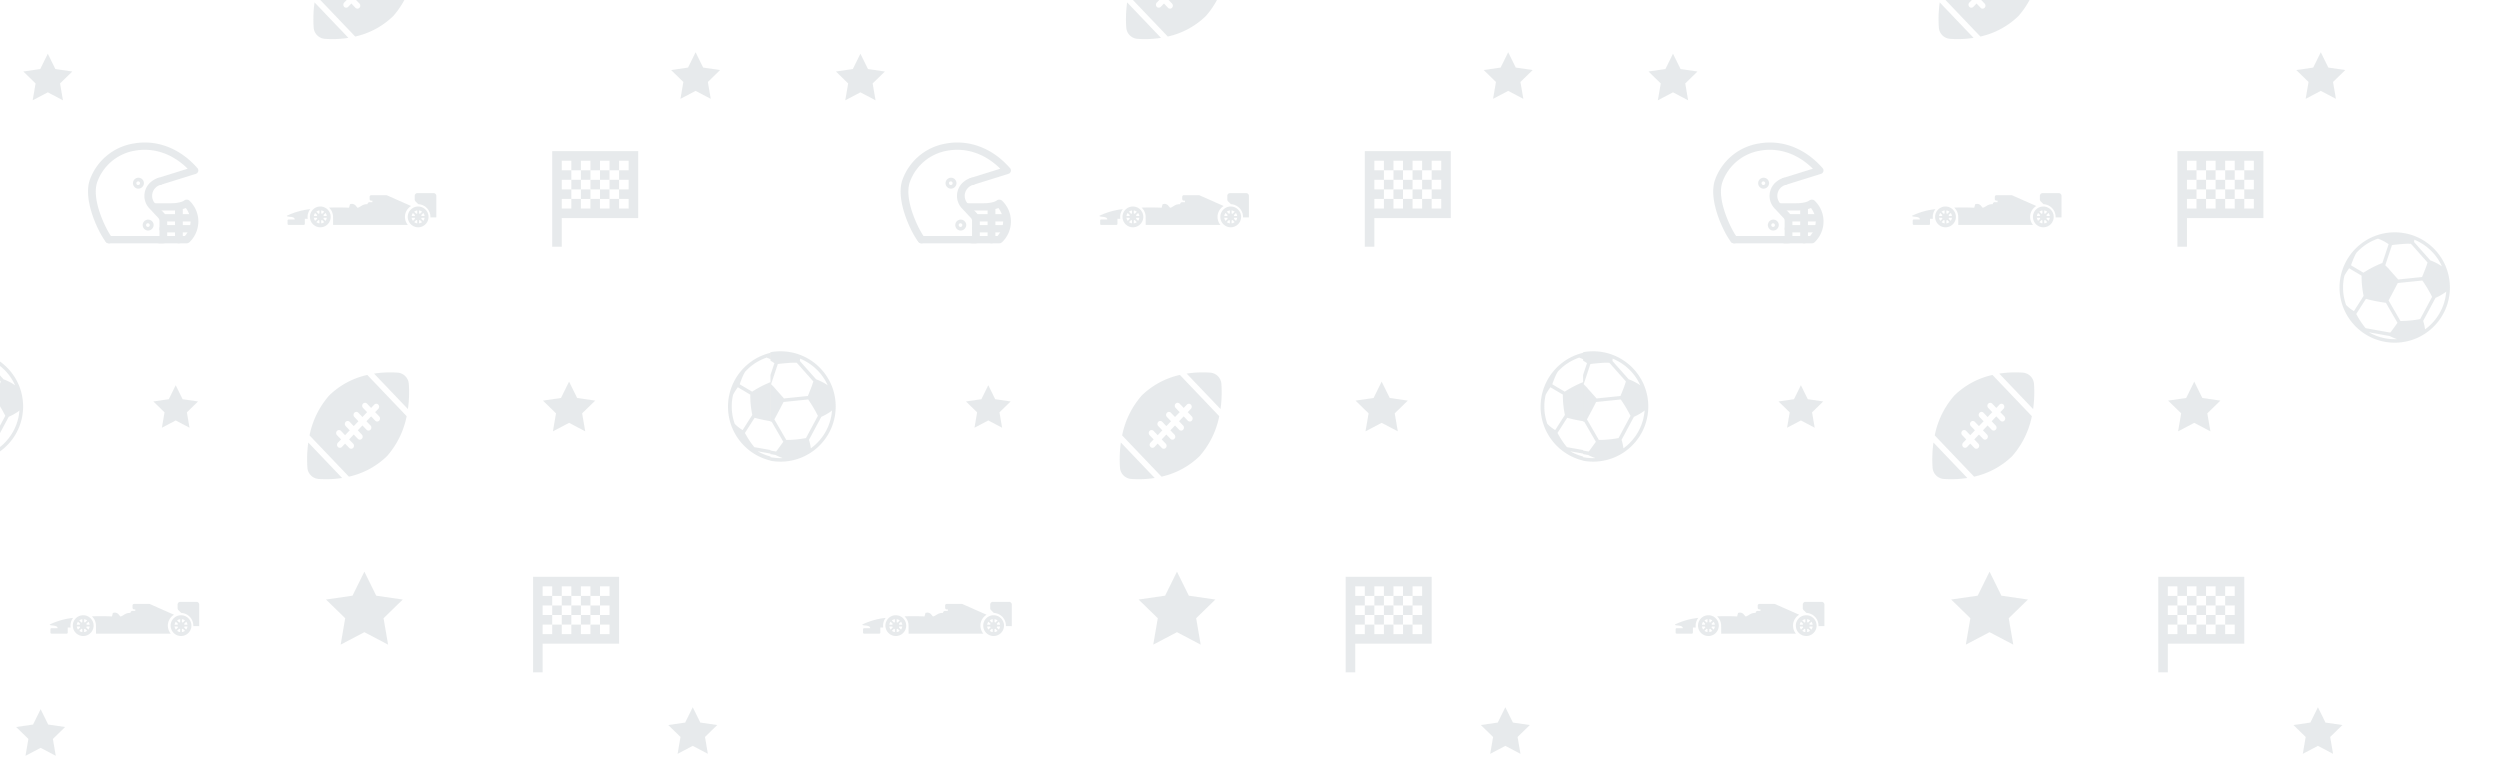 <svg xmlns="http://www.w3.org/2000/svg" xmlns:xlink="http://www.w3.org/1999/xlink" width="1366" height="418" viewBox="0 0 1366 418">
  <defs>
    <clipPath id="clip-path">
      <rect id="Rectangle_53" data-name="Rectangle 53" width="1366" height="418" transform="translate(0 3241)" fill="#fff"/>
    </clipPath>
    <clipPath id="clip-path-2">
      <rect id="Rectangle_28" data-name="Rectangle 28" width="444" height="486" fill="#0c2c3b"/>
    </clipPath>
  </defs>
  <g id="gree-bg-pattern" transform="translate(0 -3241)" clip-path="url(#clip-path)">
    <g id="Group_59" data-name="Group 59">
      <g id="Artboard_1" data-name="Artboard 1" transform="translate(-23 3241)" opacity="0.1" clip-path="url(#clip-path-2)">
        <path id="Path_94" data-name="Path 94" d="M-1.192,157.768a30.252,30.252,0,0,0-16.6,16.6,30.256,30.256,0,0,0,0,22.694,30.252,30.252,0,0,0,16.6,16.6,30.267,30.267,0,0,0,22.694,0,29.95,29.95,0,0,0,9.976-6.624,29.922,29.922,0,0,0,6.624-9.976,30.276,30.276,0,0,0,0-22.694,30.252,30.252,0,0,0-16.6-16.6,30.284,30.284,0,0,0-22.694,0Zm-11.271,40.641a20.7,20.7,0,0,1-3.976-3.2,28.427,28.427,0,0,1-.917-15.841,25.3,25.3,0,0,1,1.932-3.2c.224-.316.432-.645.672-.952l6.8,4.027v.171a52.419,52.419,0,0,0,1.094,10.874c0,.017.005.026.008.041l-5.277,8.275a3.8,3.8,0,0,1-.34-.192ZM7.769,212.4a25.9,25.9,0,0,0,3.623,1.517,28.28,28.28,0,0,1-15.3-3.706L7.5,212.242C7.587,212.3,7.676,212.351,7.769,212.4Zm-.042-2.059-13.461-2.4a42.03,42.03,0,0,1-4.209-6.1c-.31-.55-.656-1.084-.918-1.658l5.272-8.267c.117.029.247.06.394.1a87.509,87.509,0,0,0,10.035,2c.2.027.362.052.5.067l6.32,10.927q-1.645,2.312-3.339,4.591c-.188.253-.388.5-.6.736Zm22.4-4.655a28.045,28.045,0,0,1-3.4,2.9A25.843,25.843,0,0,0,25.7,203.95l6.743-12.58a31.494,31.494,0,0,0,5.312-2.994,2.375,2.375,0,0,0,.538-.515,28.1,28.1,0,0,1-8.175,17.823Zm-.3-16.314c.251.478.5.962.747,1.452l-6.513,12.15c-.037.008-.073.017-.111.022A59.414,59.414,0,0,1,13.3,204.017L6.8,192.778q1.518-2.818,3.008-5.651c.675-1.28,1.338-2.568,2-3.856L25.26,181.89a75.084,75.084,0,0,1,4.565,7.48ZM27.1,174.959c-.638,1.686-1.322,3.354-2,5.026l-13.1,1.346c-.157-.207-.319-.41-.49-.6q-2.321-2.628-4.66-5.241c.014-.018.028-.031.042-.047L5,173.556l3.648-10.984a5.108,5.108,0,0,1,.761-.15c1.983-.2,3.969-.43,5.957-.545a28.978,28.978,0,0,1,3.68-.02l9.026,10.174c-.311.982-.614,1.967-.976,2.927Zm3.028-9.213a28.117,28.117,0,0,1,5.782,8.372,28.661,28.661,0,0,0-5.386-2.894c-.295-.122-.6-.229-.9-.335L20.73,160.875a11.736,11.736,0,0,0,.107-1.3,28.1,28.1,0,0,1,9.286,6.174Zm-29.012-6.7c.035.026.052.048.072.053a22.587,22.587,0,0,1,5.62,2.961L3.394,172.325a.367.367,0,0,0-.051.018c-.7.288-1.408.547-2.095.859a60.086,60.086,0,0,0-8.186,4.417l-6.726-3.979a2.032,2.032,0,0,1,.117-.613c.452-1.2.9-2.413,1.407-3.592a26.93,26.93,0,0,1,1.331-2.643c.32-.353.652-.7.993-1.045a28.073,28.073,0,0,1,10.988-6.8C1.153,158.977,1.131,159.011,1.111,159.046Z" transform="translate(-4.677 36.38)" fill="#0c2c3b"/>
        <path id="Path_95" data-name="Path 95" d="M359.955,157.768a30.277,30.277,0,1,0,11.347-2.207,30.277,30.277,0,0,0-11.347,2.207ZM348.684,198.41a20.7,20.7,0,0,1-3.976-3.2,28.427,28.427,0,0,1-.917-15.841,25.3,25.3,0,0,1,1.932-3.2c.224-.316.432-.645.672-.952l6.8,4.027v.171a52.424,52.424,0,0,0,1.094,10.874c0,.017.005.026.008.041l-5.277,8.275a3.841,3.841,0,0,1-.34-.192ZM368.916,212.4a25.893,25.893,0,0,0,3.623,1.517,28.279,28.279,0,0,1-15.3-3.706l11.407,2.033c.088.056.177.109.27.157Zm-.042-2.059-13.461-2.4a42.029,42.029,0,0,1-4.209-6.1c-.31-.55-.656-1.084-.918-1.658l5.272-8.267c.117.029.247.06.394.1a87.5,87.5,0,0,0,10.035,2c.2.027.363.052.5.067l6.32,10.927q-1.645,2.312-3.339,4.591c-.188.253-.388.5-.6.737Zm22.4-4.655a28.043,28.043,0,0,1-3.4,2.9,25.834,25.834,0,0,0-1.019-4.636l6.743-12.58a31.5,31.5,0,0,0,5.312-2.994,2.376,2.376,0,0,0,.538-.515,28.1,28.1,0,0,1-8.175,17.823Zm-.3-16.315c.251.478.5.962.747,1.452l-6.513,12.15c-.037.008-.073.017-.111.022a59.414,59.414,0,0,1-10.648,1.024l-6.5-11.239q1.518-2.818,3.008-5.651c.675-1.28,1.338-2.568,2-3.856l13.452-1.382a75.087,75.087,0,0,1,4.565,7.481Zm-2.729-14.411c-.638,1.686-1.322,3.354-2,5.026l-13.1,1.346c-.157-.207-.319-.41-.49-.6q-2.321-2.628-4.66-5.241c.014-.018.028-.031.042-.047l-1.884-1.882,3.648-10.984a5.108,5.108,0,0,1,.761-.15c1.983-.2,3.969-.43,5.957-.545a28.972,28.972,0,0,1,3.68-.02l9.026,10.174c-.311.982-.615,1.967-.976,2.927Zm3.028-9.213a28.116,28.116,0,0,1,5.781,8.372,28.661,28.661,0,0,0-5.386-2.894c-.295-.122-.6-.229-.9-.335l-8.885-10.014a11.74,11.74,0,0,0,.107-1.3,28.1,28.1,0,0,1,9.286,6.174Zm-29.012-6.7c.035.026.052.048.072.053a22.587,22.587,0,0,1,5.62,2.961l-3.408,10.264a.369.369,0,0,0-.051.018c-.7.288-1.408.547-2.095.859a60.084,60.084,0,0,0-8.186,4.417l-6.726-3.979a2.029,2.029,0,0,1,.117-.613c.452-1.2.9-2.413,1.407-3.592a26.924,26.924,0,0,1,1.331-2.643c.32-.353.652-.7.993-1.045a28.073,28.073,0,0,1,10.988-6.8c-.02.033-.043.067-.062.1Z" transform="translate(79.752 36.38)" fill="#0c2c3b"/>
        <path id="Path_97" data-name="Path 97" d="M191.231,165.576a57.072,57.072,0,0,1,8.82-.675c1.412,0,2.825.052,4.2.155a6.633,6.633,0,0,1,5.965,6.25,65.869,65.869,0,0,1-.486,13.651ZM155.28,203.225a65.867,65.867,0,0,0-.486,13.651,6.633,6.633,0,0,0,5.965,6.25c1.372.1,2.783.155,4.2.155h0a57.083,57.083,0,0,0,8.819-.675Zm53.757-14.383a46.953,46.953,0,0,1-10.691,21.771q-.036.04-.074.077a43.272,43.272,0,0,1-20.787,11.192L155.97,199.338a46.952,46.952,0,0,1,10.691-21.771q.036-.04.074-.077A43.273,43.273,0,0,1,187.523,166.3Zm-15,.127-2.223-2.33,1.73-1.813a1.685,1.685,0,0,0,0-2.3,1.505,1.505,0,0,0-2.2,0l-1.73,1.812-2.224-2.33a1.505,1.505,0,0,0-2.2,0,1.685,1.685,0,0,0,0,2.3l2.223,2.33-2.542,2.663-2.224-2.33a1.505,1.505,0,0,0-2.2,0,1.685,1.685,0,0,0,0,2.3l2.223,2.33-2.542,2.663-2.223-2.33a1.505,1.505,0,0,0-2.2,0,1.685,1.685,0,0,0,0,2.3l2.223,2.33-2.542,2.663-2.224-2.33a1.505,1.505,0,0,0-2.2,0,1.685,1.685,0,0,0,0,2.3l2.223,2.33-1.73,1.812a1.685,1.685,0,0,0,0,2.3,1.506,1.506,0,0,0,2.2,0l1.73-1.812,2.224,2.33a1.505,1.505,0,0,0,2.2,0,1.684,1.684,0,0,0,0-2.3l-2.223-2.33,2.542-2.663,2.223,2.33a1.505,1.505,0,0,0,2.2,0,1.685,1.685,0,0,0,0-2.3l-2.224-2.33,2.542-2.663,2.224,2.33a1.505,1.505,0,0,0,2.2,0,1.684,1.684,0,0,0,0-2.3l-2.223-2.33,2.542-2.663,2.223,2.33a1.505,1.505,0,0,0,2.2,0,1.687,1.687,0,0,0,0-2.3Z" transform="translate(36.165 38.564)" fill="#0c2c3b"/>
        <path id="Path_98" data-name="Path 98" d="M194.01-29.324a57.079,57.079,0,0,1,8.82-.676c1.412,0,2.825.052,4.2.155a6.634,6.634,0,0,1,5.965,6.25A65.867,65.867,0,0,1,212.5-9.944ZM158.057,8.325a65.867,65.867,0,0,0-.486,13.651,6.634,6.634,0,0,0,5.965,6.25c1.372.1,2.783.155,4.2.155h0a57.1,57.1,0,0,0,8.819-.675ZM211.815-6.058a46.952,46.952,0,0,1-10.691,21.771q-.036.04-.074.077a43.27,43.27,0,0,1-20.787,11.192L158.747,4.438a46.952,46.952,0,0,1,10.691-21.771c.024-.027.048-.052.074-.078A43.272,43.272,0,0,1,190.3-28.6Zm-15,.127-2.223-2.33,1.73-1.812a1.685,1.685,0,0,0,0-2.3,1.505,1.505,0,0,0-1.1-.477,1.505,1.505,0,0,0-1.1.477l-1.73,1.812-2.224-2.33a1.505,1.505,0,0,0-1.1-.477,1.505,1.505,0,0,0-1.1.477,1.685,1.685,0,0,0,0,2.3l2.223,2.33L187.651-5.6l-2.224-2.33a1.505,1.505,0,0,0-1.1-.477,1.505,1.505,0,0,0-1.1.477,1.685,1.685,0,0,0,0,2.3l2.223,2.33L182.91-.63l-2.224-2.33a1.505,1.505,0,0,0-1.1-.477,1.505,1.505,0,0,0-1.1.477,1.685,1.685,0,0,0,0,2.3l2.223,2.33-2.542,2.663-2.224-2.33a1.505,1.505,0,0,0-2.2,0,1.685,1.685,0,0,0,0,2.3l2.223,2.33-1.73,1.812a1.685,1.685,0,0,0,0,2.3,1.506,1.506,0,0,0,2.2,0l1.73-1.812,2.223,2.33a1.506,1.506,0,0,0,2.2,0,1.685,1.685,0,0,0,0-2.3l-2.222-2.33,2.542-2.663,2.223,2.33a1.506,1.506,0,0,0,2.2,0,1.685,1.685,0,0,0,0-2.3l-2.224-2.33L187.653-.99l2.223,2.33a1.506,1.506,0,0,0,2.2,0,1.684,1.684,0,0,0,0-2.3l-2.223-2.33,2.542-2.663,2.223,2.33a1.516,1.516,0,0,0,1.1.477,1.516,1.516,0,0,0,1.1-.477,1.687,1.687,0,0,0,0-2.3Z" transform="translate(36.814 -7.016)" fill="#0c2c3b"/>
        <path id="Path_99" data-name="Path 99" d="M69.048,118.182a2.18,2.18,0,0,1-1.661-.75C64.036,113.5,54.719,95.3,58.522,83.762A30.55,30.55,0,0,1,82.373,63.681c12.775-2.339,25.543,2.559,35.042,13.438a1.906,1.906,0,0,1-.3,2.8,2.172,2.172,0,0,1-.67.346L97.33,86.236a2.162,2.162,0,0,1-2.69-1.261,1.968,1.968,0,0,1,1.345-2.521h0l16.081-5.025c-8.2-8.16-18.577-11.742-28.883-9.849a26.4,26.4,0,0,0-20.6,17.348c-3.29,10.015,5.554,27,8.123,30.024a1.907,1.907,0,0,1-.338,2.8,2.215,2.215,0,0,1-1.32.433Z" transform="translate(13.476 14.759)" fill="#0c2c3b"/>
        <path id="Path_100" data-name="Path 100" d="M97.017,114.535H67.284a1.994,1.994,0,1,1,0-3.98H94.893v-8.27a2.4,2.4,0,0,0-.656-1.638l-4.849-5.182a9.912,9.912,0,0,1,1.039-14.617,11.26,11.26,0,0,1,3.786-2.033A2.161,2.161,0,0,1,96.9,80.077a1.967,1.967,0,0,1-1.346,2.52,6.2,6.2,0,0,0-2.974,10.257l4.842,5.174a6.239,6.239,0,0,1,1.7,4.257v10.259a2.059,2.059,0,0,1-2.107,1.99Z" transform="translate(15.238 18.406)" fill="#0c2c3b"/>
        <path id="Path_101" data-name="Path 101" d="M104.929,112.266H90.062a1.994,1.994,0,1,1,0-3.98h13.9a12.753,12.753,0,0,0,3.094-7.961,12.493,12.493,0,0,0-2.6-7.338,20.088,20.088,0,0,1-8.017,1.367h-8.5a1.994,1.994,0,1,1,0-3.98h8.5c5.193,0,7.03-1.441,7.049-1.455a2.306,2.306,0,0,1,2.948.048,15.682,15.682,0,0,1,0,22.716,2.2,2.2,0,0,1-1.5.582Z" transform="translate(20.069 20.676)" fill="#0c2c3b"/>
        <path id="Path_102" data-name="Path 102" d="M106.247,98.821H91.381a1.994,1.994,0,1,1,0-3.98h14.866a1.994,1.994,0,1,1,0,3.98Z" transform="translate(20.874 22.179)" fill="#0c2c3b"/>
        <path id="Path_103" data-name="Path 103" d="M106.247,103.66H91.381a1.994,1.994,0,1,1,0-3.98h14.866a1.994,1.994,0,1,1,0,3.98Z" transform="translate(20.874 23.31)" fill="#0c2c3b"/>
        <path id="Path_104" data-name="Path 104" d="M98.266,111.893a2.061,2.061,0,0,1-2.124-1.99V91.991a2.128,2.128,0,0,1,4.248,0V109.9a2.061,2.061,0,0,1-2.124,1.991Z" transform="translate(22.484 21.048)" fill="#0c2c3b"/>
        <path id="Path_105" data-name="Path 105" d="M80.321,84.682A2.992,2.992,0,1,1,83.506,81.7a3.09,3.09,0,0,1-3.186,2.985Zm0-3.98a1,1,0,1,0,1.062,1,1.03,1.03,0,0,0-1.062-1Z" transform="translate(18.13 18.406)" fill="#0c2c3b"/>
        <path id="Path_106" data-name="Path 106" d="M84.624,103.231a2.992,2.992,0,1,1,3.186-2.985,3.09,3.09,0,0,1-3.186,2.985Zm0-3.98a1,1,0,1,0,1.062,1,1.03,1.03,0,0,0-1.062-.995Z" transform="translate(19.136 22.744)" fill="#0c2c3b"/>
        <path id="Path_107" data-name="Path 107" d="M254.713,255.427v52.214h5.221V291.977h41.771V255.427Zm26.107,5.221h5.221v5.219H280.82Zm-10.443,0H275.6v5.219h-5.221v-5.219Zm26.107,5.221h-5.221v5.219h-5.221v5.221h5.221v-5.219h5.221v5.221h-5.221v5.221h5.221v5.221h-5.221v-5.221h-5.221v5.221H280.82v-5.221H275.6v5.221h-5.221v-5.221h-5.221v5.221h-5.221v-5.221h5.221v-5.221h-5.221v-5.221h5.221v5.219h5.221v-5.221h-5.221v-5.219h-5.221v-5.221h5.221v5.221h5.221v5.219H275.6v-5.219h5.221v5.219h5.221v-5.219h5.221v-5.221h5.221Z" transform="translate(59.568 59.735)" fill="#0c2c3b"/>
        <rect id="Rectangle_22" data-name="Rectangle 22" width="5.221" height="5.221" transform="translate(335.166 330.823)" fill="#0c2c3b"/>
        <rect id="Rectangle_23" data-name="Rectangle 23" width="5.221" height="5.221" transform="translate(329.945 336.045)" fill="#0c2c3b"/>
        <rect id="Rectangle_24" data-name="Rectangle 24" width="5.221" height="5.221" transform="translate(340.388 336.045)" fill="#0c2c3b"/>
        <path id="Path_108" data-name="Path 108" d="M263.177,66.942v52.214H268.4V103.492H310.17V66.942Zm26.107,5.221h5.221v5.219h-5.221Zm-10.443,0h5.221v5.219h-5.221Zm26.107,5.221h-5.221V82.6H294.5v5.221h5.221V82.606h5.221v5.221h-5.221v5.221h5.221V98.27h-5.221V93.049H294.5V98.27h-5.221V93.049h-5.221V98.27H278.84V93.049h-5.221V98.27H268.4V93.049h5.221V87.827H268.4V82.606h5.221v5.219h5.221V82.6h-5.221V77.384H268.4V72.163h5.221v5.221h5.221V82.6h5.221V77.385h5.221V82.6H294.5V77.385h5.221V72.163h5.221Z" transform="translate(61.547 15.655)" fill="#0c2c3b"/>
        <rect id="Rectangle_25" data-name="Rectangle 25" width="5.221" height="5.221" transform="translate(345.608 98.258)" fill="#0c2c3b"/>
        <rect id="Rectangle_26" data-name="Rectangle 26" width="5.221" height="5.221" transform="translate(340.388 103.48)" fill="#0c2c3b"/>
        <rect id="Rectangle_27" data-name="Rectangle 27" width="5.221" height="5.221" transform="translate(350.83 103.48)" fill="#0c2c3b"/>
        <path id="Path_109" data-name="Path 109" d="M98.762,170.589l3.773,7.645,8.437,1.225-6.105,5.951,1.441,8.4-7.546-3.967-7.545,3.967,1.441-8.4-6.105-5.951,8.437-1.225Z" transform="translate(20.241 39.894)" fill="#0c2c3b"/>
        <path id="Path_110" data-name="Path 110" d="M183.974,253.15l6.48,13.13,14.488,2.105L194.458,278.6l2.475,14.43-12.959-6.812-12.959,6.812,2.475-14.43-10.484-10.22,14.488-2.105Z" transform="translate(38.121 59.202)" fill="#0c2c3b"/>
        <path id="Path_111" data-name="Path 111" d="M273.352,168.992l4.414,8.942,9.867,1.434-7.14,6.96,1.687,9.829-8.827-4.641-8.826,4.641,1.685-9.829-7.14-6.96,9.868-1.434Z" transform="translate(60.587 39.521)" fill="#0c2c3b"/>
        <path id="Path_112" data-name="Path 112" d="M42.35,23.784l4.135,8.379,9.247,1.344-6.69,6.522,1.579,9.21L42.35,44.89,34.08,49.239l1.579-9.21-6.691-6.522,9.247-1.344Z" transform="translate(6.775 5.562)" fill="#0c2c3b"/>
        <path id="Path_113" data-name="Path 113" d="M327.949,313.187l4.136,8.379,9.247,1.344-6.691,6.522,1.579,9.21-8.271-4.348-8.271,4.348,1.581-9.21-6.691-6.522,9.247-1.344Z" transform="translate(73.566 73.243)" fill="#0c2c3b"/>
        <path id="Path_114" data-name="Path 114" d="M329.215,23.137l4.135,8.379L342.6,32.86l-6.691,6.522,1.579,9.21-8.271-4.348-8.271,4.348,1.579-9.21-6.691-6.522,9.247-1.344Z" transform="translate(73.861 5.411)" fill="#0c2c3b"/>
        <path id="Path_115" data-name="Path 115" d="M39.171,314.065l4.136,8.379,9.247,1.344-6.691,6.522,1.579,9.21-8.271-4.348L30.9,339.52l1.579-9.21-6.69-6.522,9.247-1.344Z" transform="translate(6.031 73.448)" fill="#0c2c3b"/>
        <path id="Path_116" data-name="Path 116" d="M161.566,91.45a5.677,5.677,0,0,0-5.678,5.678,5.321,5.321,0,0,0,.051.712,5.674,5.674,0,0,0,11.283-.228c.014-.16.025-.322.025-.485a5.678,5.678,0,0,0-5.68-5.678Zm-2.844,3.537,1.16,1.158a1.92,1.92,0,0,0-.206.5h-1.633a3.537,3.537,0,0,1,.679-1.658Zm-.685,2.641h1.644a1.943,1.943,0,0,0,.207.495l-1.161,1.16a3.549,3.549,0,0,1-.69-1.654Zm3.037,3.027a3.536,3.536,0,0,1-1.646-.681l1.154-1.156a1.918,1.918,0,0,0,.491.2Zm0-5.417a2.042,2.042,0,0,0-.5.21l-1.154-1.156a3.511,3.511,0,0,1,1.656-.686v1.632Zm.983-1.632a3.515,3.515,0,0,1,1.66.687l-1.155,1.155a2.019,2.019,0,0,0-.5-.21V93.606Zm0,7.05V99.018a2,2,0,0,0,.495-.2l1.154,1.158a3.518,3.518,0,0,1-1.648.681Zm2.353-1.37-1.164-1.164a2.028,2.028,0,0,0,.211-.493h1.631a3.53,3.53,0,0,1-.678,1.657Zm-.953-2.64a1.924,1.924,0,0,0-.2-.5l1.158-1.158a3.517,3.517,0,0,1,.68,1.659h-1.634Z" transform="translate(36.456 21.387)" fill="#0c2c3b"/>
        <path id="Path_117" data-name="Path 117" d="M205.836,98.3a6.949,6.949,0,0,1,3.367-5.946L195.826,86.43h-8.392a.905.905,0,0,0-.9.906v1.189a.905.905,0,0,0,.9.906h.6v.824h-1.522a1.112,1.112,0,0,0-1.056.762l-.122.363c-2.771-.224-4.089,1.9-5.474,1.9l-.935-1.126a2.647,2.647,0,0,0-2.281-.946,3.675,3.675,0,0,0-.833.175l-.525,1.9s-4.763-.277-10.953-.055A6.934,6.934,0,0,1,166.55,98.3c0,.2.032,4.4.032,4.4h40.836a6.9,6.9,0,0,1-1.521-3.528A7,7,0,0,1,205.836,98.3Z" transform="translate(38.43 20.213)" fill="#0c2c3b"/>
        <path id="Path_118" data-name="Path 118" d="M157,96.854a6.915,6.915,0,0,1,1.45-4.234,38.938,38.938,0,0,0-12.774,3.61c0,.973,4.274.016,4.274,2.024h-3.3a.6.6,0,0,0-.6.6v1.8a.6.6,0,0,0,.6.6h8.244a.6.6,0,0,0,.6-.6V97.879h1.589c-.007-.051-.02-.1-.027-.153A6.67,6.67,0,0,1,157,96.854Z" transform="translate(34.068 21.66)" fill="#0c2c3b"/>
        <path id="Path_119" data-name="Path 119" d="M212.6,85.518h-8.81a1.5,1.5,0,0,0-1.5,1.5v1.965a1.5,1.5,0,0,0,.439,1.06l1.534,1.533a6.96,6.96,0,0,1,6.615,6.939c0,.092-.01.185-.014.276h3.235V87.018a1.5,1.5,0,0,0-1.5-1.5Z" transform="translate(47.307 19.999)" fill="#0c2c3b"/>
        <path id="Path_120" data-name="Path 120" d="M204.883,91.45a5.677,5.677,0,0,0-5.678,5.678,5.316,5.316,0,0,0,.051.712,5.675,5.675,0,0,0,11.284-.228c.014-.16.023-.322.023-.485a5.678,5.678,0,0,0-5.68-5.678Zm-2.843,3.537,1.158,1.158a1.955,1.955,0,0,0-.206.5h-1.634a3.54,3.54,0,0,1,.682-1.658Zm-.686,2.641H203a1.942,1.942,0,0,0,.207.495l-1.161,1.16a3.55,3.55,0,0,1-.69-1.654Zm3.037,3.027a3.533,3.533,0,0,1-1.646-.681l1.154-1.154a2,2,0,0,0,.492.2v1.637Zm0-5.417a2.015,2.015,0,0,0-.5.21l-1.154-1.156a3.506,3.506,0,0,1,1.657-.686v1.633h0Zm.983-1.632a3.514,3.514,0,0,1,1.66.687l-1.154,1.155a2.019,2.019,0,0,0-.5-.21l0-1.632Zm0,7.05V99.018a2.014,2.014,0,0,0,.5-.2l1.154,1.158a3.528,3.528,0,0,1-1.65.681Zm2.354-1.37-1.164-1.164a2.029,2.029,0,0,0,.212-.493h1.631a3.555,3.555,0,0,1-.678,1.657Zm-.953-2.64a1.961,1.961,0,0,0-.205-.5l1.158-1.158a3.506,3.506,0,0,1,.68,1.659h-1.632Z" transform="translate(46.587 21.387)" fill="#0c2c3b"/>
        <path id="Path_121" data-name="Path 121" d="M56.566,272.45a5.677,5.677,0,0,0-5.678,5.678,5.32,5.32,0,0,0,.051.712,5.674,5.674,0,0,0,11.283-.228c.014-.16.025-.322.025-.485a5.678,5.678,0,0,0-5.68-5.678Zm-2.844,3.537,1.16,1.158a1.92,1.92,0,0,0-.206.5H53.042a3.537,3.537,0,0,1,.68-1.657Zm-.685,2.641h1.644a1.944,1.944,0,0,0,.207.495l-1.161,1.16a3.549,3.549,0,0,1-.69-1.654Zm3.037,3.027a3.536,3.536,0,0,1-1.646-.681l1.154-1.156a1.916,1.916,0,0,0,.491.2Zm0-5.417a2.041,2.041,0,0,0-.5.21l-1.154-1.156a3.511,3.511,0,0,1,1.656-.686v1.632Zm.983-1.632a3.515,3.515,0,0,1,1.66.687l-1.155,1.155a2.02,2.02,0,0,0-.5-.21v-1.632Zm0,7.05v-1.637a2,2,0,0,0,.495-.2l1.154,1.158a3.518,3.518,0,0,1-1.648.681Zm2.353-1.37-1.164-1.164a2.028,2.028,0,0,0,.211-.493H60.09a3.53,3.53,0,0,1-.678,1.657Zm-.953-2.64a1.922,1.922,0,0,0-.2-.5l1.158-1.158a3.516,3.516,0,0,1,.68,1.659H58.459Z" transform="translate(11.901 63.716)" fill="#0c2c3b"/>
        <path id="Path_122" data-name="Path 122" d="M100.836,279.3a6.949,6.949,0,0,1,3.367-5.946L90.826,267.43H82.434a.9.9,0,0,0-.9.905v1.189a.905.905,0,0,0,.9.906h.6v.824H81.507a1.112,1.112,0,0,0-1.056.762l-.122.363c-2.771-.224-4.089,1.9-5.474,1.9l-.935-1.126a2.647,2.647,0,0,0-2.281-.946,3.671,3.671,0,0,0-.833.175l-.525,1.9s-4.763-.277-10.953-.055A6.934,6.934,0,0,1,61.55,279.3c0,.2.032,4.4.032,4.4h40.836a6.9,6.9,0,0,1-1.521-3.528A7,7,0,0,1,100.836,279.3Z" transform="translate(13.875 62.542)" fill="#0c2c3b"/>
        <path id="Path_123" data-name="Path 123" d="M52,277.853a6.915,6.915,0,0,1,1.45-4.234,38.938,38.938,0,0,0-12.774,3.61c0,.973,4.274.016,4.274,2.024h-3.3a.6.6,0,0,0-.6.6v1.8a.6.6,0,0,0,.6.6h8.244a.6.6,0,0,0,.6-.6v-2.773h1.589c-.007-.051-.02-.1-.027-.153a6.67,6.67,0,0,1-.061-.873Z" transform="translate(9.512 63.989)" fill="#0c2c3b"/>
        <path id="Path_124" data-name="Path 124" d="M107.6,266.518h-8.81a1.5,1.5,0,0,0-1.5,1.5v1.965a1.5,1.5,0,0,0,.439,1.06l1.534,1.533a6.96,6.96,0,0,1,6.615,6.939c0,.092-.01.185-.014.276h3.235V268.018a1.5,1.5,0,0,0-1.5-1.5Z" transform="translate(22.751 62.328)" fill="#0c2c3b"/>
        <path id="Path_125" data-name="Path 125" d="M99.883,272.45a5.677,5.677,0,0,0-5.678,5.678,5.32,5.32,0,0,0,.051.712,5.675,5.675,0,0,0,11.284-.228c.014-.16.023-.322.023-.485a5.678,5.678,0,0,0-5.68-5.678Zm-2.843,3.537,1.158,1.158a1.955,1.955,0,0,0-.206.5H96.359a3.541,3.541,0,0,1,.681-1.657Zm-.686,2.641H98a1.944,1.944,0,0,0,.207.495l-1.161,1.16a3.551,3.551,0,0,1-.69-1.654Zm3.037,3.027a3.533,3.533,0,0,1-1.646-.681l1.154-1.154a2,2,0,0,0,.492.2v1.637Zm0-5.417a2.015,2.015,0,0,0-.5.21l-1.154-1.156a3.506,3.506,0,0,1,1.657-.686v1.633Zm.983-1.632a3.514,3.514,0,0,1,1.66.687l-1.154,1.155a2.023,2.023,0,0,0-.5-.21l0-1.632Zm0,7.05v-1.637a2.012,2.012,0,0,0,.5-.2l1.154,1.158a3.527,3.527,0,0,1-1.65.681Zm2.354-1.37-1.164-1.164a2.03,2.03,0,0,0,.212-.493h1.631a3.555,3.555,0,0,1-.678,1.657Zm-.953-2.64a1.96,1.96,0,0,0-.205-.5l1.158-1.158a3.506,3.506,0,0,1,.68,1.659h-1.632Z" transform="translate(22.031 63.716)" fill="#0c2c3b"/>
      </g>
      <g id="Artboard_1-2" data-name="Artboard 1" transform="translate(421 3241)" opacity="0.1" clip-path="url(#clip-path-2)">
        <path id="Path_126" data-name="Path 126" d="M-1.192,157.768a30.252,30.252,0,0,0-16.6,16.6,30.256,30.256,0,0,0,0,22.694,30.252,30.252,0,0,0,16.6,16.6,30.267,30.267,0,0,0,22.694,0,29.95,29.95,0,0,0,9.976-6.624,29.922,29.922,0,0,0,6.624-9.976,30.276,30.276,0,0,0,0-22.694,30.252,30.252,0,0,0-16.6-16.6,30.284,30.284,0,0,0-22.694,0Zm-11.271,40.641a20.7,20.7,0,0,1-3.976-3.2,28.427,28.427,0,0,1-.917-15.841,25.3,25.3,0,0,1,1.932-3.2c.224-.316.432-.645.672-.952l6.8,4.027v.171a52.419,52.419,0,0,0,1.094,10.874c0,.017.005.026.008.041l-5.277,8.275a3.8,3.8,0,0,1-.34-.192ZM7.769,212.4a25.9,25.9,0,0,0,3.623,1.517,28.28,28.28,0,0,1-15.3-3.706L7.5,212.242C7.587,212.3,7.676,212.351,7.769,212.4Zm-.042-2.059-13.461-2.4a42.03,42.03,0,0,1-4.209-6.1c-.31-.55-.656-1.084-.918-1.658l5.272-8.267c.117.029.247.06.394.1a87.509,87.509,0,0,0,10.035,2c.2.027.362.052.5.067l6.32,10.927q-1.645,2.312-3.339,4.591c-.188.253-.388.5-.6.736Zm22.4-4.655a28.045,28.045,0,0,1-3.4,2.9A25.843,25.843,0,0,0,25.7,203.95l6.743-12.58a31.494,31.494,0,0,0,5.312-2.994,2.375,2.375,0,0,0,.538-.515,28.1,28.1,0,0,1-8.175,17.823Zm-.3-16.314c.251.478.5.962.747,1.452l-6.513,12.15c-.037.008-.073.017-.111.022A59.414,59.414,0,0,1,13.3,204.017L6.8,192.778q1.518-2.818,3.008-5.651c.675-1.28,1.338-2.568,2-3.856L25.26,181.89a75.084,75.084,0,0,1,4.565,7.48ZM27.1,174.959c-.638,1.686-1.322,3.354-2,5.026l-13.1,1.346c-.157-.207-.319-.41-.49-.6q-2.321-2.628-4.66-5.241c.014-.018.028-.031.042-.047L5,173.556l3.648-10.984a5.108,5.108,0,0,1,.761-.15c1.983-.2,3.969-.43,5.957-.545a28.978,28.978,0,0,1,3.68-.02l9.026,10.174c-.311.982-.614,1.967-.976,2.927Zm3.028-9.213a28.117,28.117,0,0,1,5.782,8.372,28.661,28.661,0,0,0-5.386-2.894c-.295-.122-.6-.229-.9-.335L20.73,160.875a11.736,11.736,0,0,0,.107-1.3,28.1,28.1,0,0,1,9.286,6.174Zm-29.012-6.7c.035.026.052.048.072.053a22.587,22.587,0,0,1,5.62,2.961L3.394,172.325a.367.367,0,0,0-.051.018c-.7.288-1.408.547-2.095.859a60.086,60.086,0,0,0-8.186,4.417l-6.726-3.979a2.032,2.032,0,0,1,.117-.613c.452-1.2.9-2.413,1.407-3.592a26.93,26.93,0,0,1,1.331-2.643c.32-.353.652-.7.993-1.045a28.073,28.073,0,0,1,10.988-6.8C1.153,158.977,1.131,159.011,1.111,159.046Z" transform="translate(-4.677 36.38)" fill="#0c2c3b"/>
        <path id="Path_127" data-name="Path 127" d="M359.955,157.768a30.277,30.277,0,1,0,11.347-2.207,30.277,30.277,0,0,0-11.347,2.207ZM348.684,198.41a20.7,20.7,0,0,1-3.976-3.2,28.427,28.427,0,0,1-.917-15.841,25.3,25.3,0,0,1,1.932-3.2c.224-.316.432-.645.672-.952l6.8,4.027v.171a52.424,52.424,0,0,0,1.094,10.874c0,.017.005.026.008.041l-5.277,8.275a3.841,3.841,0,0,1-.34-.192ZM368.916,212.4a25.893,25.893,0,0,0,3.623,1.517,28.279,28.279,0,0,1-15.3-3.706l11.407,2.033c.088.056.177.109.27.157Zm-.042-2.059-13.461-2.4a42.029,42.029,0,0,1-4.209-6.1c-.31-.55-.656-1.084-.918-1.658l5.272-8.267c.117.029.247.06.394.1a87.5,87.5,0,0,0,10.035,2c.2.027.363.052.5.067l6.32,10.927q-1.645,2.312-3.339,4.591c-.188.253-.388.5-.6.737Zm22.4-4.655a28.043,28.043,0,0,1-3.4,2.9,25.834,25.834,0,0,0-1.019-4.636l6.743-12.58a31.5,31.5,0,0,0,5.312-2.994,2.376,2.376,0,0,0,.538-.515,28.1,28.1,0,0,1-8.175,17.823Zm-.3-16.315c.251.478.5.962.747,1.452l-6.513,12.15c-.037.008-.073.017-.111.022a59.414,59.414,0,0,1-10.648,1.024l-6.5-11.239q1.518-2.818,3.008-5.651c.675-1.28,1.338-2.568,2-3.856l13.452-1.382a75.087,75.087,0,0,1,4.565,7.481Zm-2.729-14.411c-.638,1.686-1.322,3.354-2,5.026l-13.1,1.346c-.157-.207-.319-.41-.49-.6q-2.321-2.628-4.66-5.241c.014-.018.028-.031.042-.047l-1.884-1.882,3.648-10.984a5.108,5.108,0,0,1,.761-.15c1.983-.2,3.969-.43,5.957-.545a28.972,28.972,0,0,1,3.68-.02l9.026,10.174c-.311.982-.615,1.967-.976,2.927Zm3.028-9.213a28.116,28.116,0,0,1,5.781,8.372,28.661,28.661,0,0,0-5.386-2.894c-.295-.122-.6-.229-.9-.335l-8.885-10.014a11.74,11.74,0,0,0,.107-1.3,28.1,28.1,0,0,1,9.286,6.174Zm-29.012-6.7c.035.026.052.048.072.053a22.587,22.587,0,0,1,5.62,2.961l-3.408,10.264a.369.369,0,0,0-.051.018c-.7.288-1.408.547-2.095.859a60.084,60.084,0,0,0-8.186,4.417l-6.726-3.979a2.029,2.029,0,0,1,.117-.613c.452-1.2.9-2.413,1.407-3.592a26.924,26.924,0,0,1,1.331-2.643c.32-.353.652-.7.993-1.045a28.073,28.073,0,0,1,10.988-6.8c-.02.033-.043.067-.062.1Z" transform="translate(79.752 36.38)" fill="#0c2c3b"/>
        <path id="Path_129" data-name="Path 129" d="M191.231,165.576a57.072,57.072,0,0,1,8.82-.675c1.412,0,2.825.052,4.2.155a6.633,6.633,0,0,1,5.965,6.25,65.869,65.869,0,0,1-.486,13.651ZM155.28,203.225a65.867,65.867,0,0,0-.486,13.651,6.633,6.633,0,0,0,5.965,6.25c1.372.1,2.783.155,4.2.155h0a57.083,57.083,0,0,0,8.819-.675Zm53.757-14.383a46.953,46.953,0,0,1-10.691,21.771q-.036.04-.074.077a43.272,43.272,0,0,1-20.787,11.192L155.97,199.338a46.952,46.952,0,0,1,10.691-21.771q.036-.04.074-.077A43.273,43.273,0,0,1,187.523,166.3Zm-15,.127-2.223-2.33,1.73-1.813a1.685,1.685,0,0,0,0-2.3,1.505,1.505,0,0,0-2.2,0l-1.73,1.812-2.224-2.33a1.505,1.505,0,0,0-2.2,0,1.685,1.685,0,0,0,0,2.3l2.223,2.33-2.542,2.663-2.224-2.33a1.505,1.505,0,0,0-2.2,0,1.685,1.685,0,0,0,0,2.3l2.223,2.33-2.542,2.663-2.223-2.33a1.505,1.505,0,0,0-2.2,0,1.685,1.685,0,0,0,0,2.3l2.223,2.33-2.542,2.663-2.224-2.33a1.505,1.505,0,0,0-2.2,0,1.685,1.685,0,0,0,0,2.3l2.223,2.33-1.73,1.812a1.685,1.685,0,0,0,0,2.3,1.506,1.506,0,0,0,2.2,0l1.73-1.812,2.224,2.33a1.505,1.505,0,0,0,2.2,0,1.684,1.684,0,0,0,0-2.3l-2.223-2.33,2.542-2.663,2.223,2.33a1.505,1.505,0,0,0,2.2,0,1.685,1.685,0,0,0,0-2.3l-2.224-2.33,2.542-2.663,2.224,2.33a1.505,1.505,0,0,0,2.2,0,1.684,1.684,0,0,0,0-2.3l-2.223-2.33,2.542-2.663,2.223,2.33a1.505,1.505,0,0,0,2.2,0,1.687,1.687,0,0,0,0-2.3Z" transform="translate(36.165 38.564)" fill="#0c2c3b"/>
        <path id="Path_130" data-name="Path 130" d="M194.01-29.324a57.079,57.079,0,0,1,8.82-.676c1.412,0,2.825.052,4.2.155a6.634,6.634,0,0,1,5.965,6.25A65.867,65.867,0,0,1,212.5-9.944ZM158.057,8.325a65.867,65.867,0,0,0-.486,13.651,6.634,6.634,0,0,0,5.965,6.25c1.372.1,2.783.155,4.2.155h0a57.1,57.1,0,0,0,8.819-.675ZM211.815-6.058a46.952,46.952,0,0,1-10.691,21.771q-.036.04-.074.077a43.27,43.27,0,0,1-20.787,11.192L158.747,4.438a46.952,46.952,0,0,1,10.691-21.771c.024-.027.048-.052.074-.078A43.272,43.272,0,0,1,190.3-28.6Zm-15,.127-2.223-2.33,1.73-1.812a1.685,1.685,0,0,0,0-2.3,1.505,1.505,0,0,0-1.1-.477,1.505,1.505,0,0,0-1.1.477l-1.73,1.812-2.224-2.33a1.505,1.505,0,0,0-1.1-.477,1.505,1.505,0,0,0-1.1.477,1.685,1.685,0,0,0,0,2.3l2.223,2.33L187.651-5.6l-2.224-2.33a1.505,1.505,0,0,0-1.1-.477,1.505,1.505,0,0,0-1.1.477,1.685,1.685,0,0,0,0,2.3l2.223,2.33L182.91-.63l-2.224-2.33a1.505,1.505,0,0,0-1.1-.477,1.505,1.505,0,0,0-1.1.477,1.685,1.685,0,0,0,0,2.3l2.223,2.33-2.542,2.663-2.224-2.33a1.505,1.505,0,0,0-2.2,0,1.685,1.685,0,0,0,0,2.3l2.223,2.33-1.73,1.812a1.685,1.685,0,0,0,0,2.3,1.506,1.506,0,0,0,2.2,0l1.73-1.812,2.223,2.33a1.506,1.506,0,0,0,2.2,0,1.685,1.685,0,0,0,0-2.3l-2.222-2.33,2.542-2.663,2.223,2.33a1.506,1.506,0,0,0,2.2,0,1.685,1.685,0,0,0,0-2.3l-2.224-2.33L187.653-.99l2.223,2.33a1.506,1.506,0,0,0,2.2,0,1.684,1.684,0,0,0,0-2.3l-2.223-2.33,2.542-2.663,2.223,2.33a1.516,1.516,0,0,0,1.1.477,1.516,1.516,0,0,0,1.1-.477,1.687,1.687,0,0,0,0-2.3Z" transform="translate(36.814 -7.016)" fill="#0c2c3b"/>
        <path id="Path_131" data-name="Path 131" d="M69.048,118.182a2.18,2.18,0,0,1-1.661-.75C64.036,113.5,54.719,95.3,58.522,83.762A30.55,30.55,0,0,1,82.373,63.681c12.775-2.339,25.543,2.559,35.042,13.438a1.906,1.906,0,0,1-.3,2.8,2.172,2.172,0,0,1-.67.346L97.33,86.236a2.162,2.162,0,0,1-2.69-1.261,1.968,1.968,0,0,1,1.345-2.521h0l16.081-5.025c-8.2-8.16-18.577-11.742-28.883-9.849a26.4,26.4,0,0,0-20.6,17.348c-3.29,10.015,5.554,27,8.123,30.024a1.907,1.907,0,0,1-.338,2.8,2.215,2.215,0,0,1-1.32.433Z" transform="translate(13.476 14.759)" fill="#0c2c3b"/>
        <path id="Path_132" data-name="Path 132" d="M97.017,114.535H67.284a1.994,1.994,0,1,1,0-3.98H94.893v-8.27a2.4,2.4,0,0,0-.656-1.638l-4.849-5.182a9.912,9.912,0,0,1,1.039-14.617,11.26,11.26,0,0,1,3.786-2.033A2.161,2.161,0,0,1,96.9,80.077a1.967,1.967,0,0,1-1.346,2.52,6.2,6.2,0,0,0-2.974,10.257l4.842,5.174a6.239,6.239,0,0,1,1.7,4.257v10.259a2.059,2.059,0,0,1-2.107,1.99Z" transform="translate(15.238 18.406)" fill="#0c2c3b"/>
        <path id="Path_133" data-name="Path 133" d="M104.929,112.266H90.062a1.994,1.994,0,1,1,0-3.98h13.9a12.753,12.753,0,0,0,3.094-7.961,12.493,12.493,0,0,0-2.6-7.338,20.088,20.088,0,0,1-8.017,1.367h-8.5a1.994,1.994,0,1,1,0-3.98h8.5c5.193,0,7.03-1.441,7.049-1.455a2.306,2.306,0,0,1,2.948.048,15.682,15.682,0,0,1,0,22.716,2.2,2.2,0,0,1-1.5.582Z" transform="translate(20.069 20.676)" fill="#0c2c3b"/>
        <path id="Path_134" data-name="Path 134" d="M106.247,98.821H91.381a1.994,1.994,0,1,1,0-3.98h14.866a1.994,1.994,0,1,1,0,3.98Z" transform="translate(20.874 22.179)" fill="#0c2c3b"/>
        <path id="Path_135" data-name="Path 135" d="M106.247,103.66H91.381a1.994,1.994,0,1,1,0-3.98h14.866a1.994,1.994,0,1,1,0,3.98Z" transform="translate(20.874 23.31)" fill="#0c2c3b"/>
        <path id="Path_136" data-name="Path 136" d="M98.266,111.893a2.061,2.061,0,0,1-2.124-1.99V91.991a2.128,2.128,0,0,1,4.248,0V109.9a2.061,2.061,0,0,1-2.124,1.991Z" transform="translate(22.484 21.048)" fill="#0c2c3b"/>
        <path id="Path_137" data-name="Path 137" d="M80.321,84.682A2.992,2.992,0,1,1,83.506,81.7a3.09,3.09,0,0,1-3.186,2.985Zm0-3.98a1,1,0,1,0,1.062,1,1.03,1.03,0,0,0-1.062-1Z" transform="translate(18.13 18.406)" fill="#0c2c3b"/>
        <path id="Path_138" data-name="Path 138" d="M84.624,103.231a2.992,2.992,0,1,1,3.186-2.985,3.09,3.09,0,0,1-3.186,2.985Zm0-3.98a1,1,0,1,0,1.062,1,1.03,1.03,0,0,0-1.062-.995Z" transform="translate(19.136 22.744)" fill="#0c2c3b"/>
        <path id="Path_139" data-name="Path 139" d="M254.713,255.427v52.214h5.221V291.977h41.771V255.427Zm26.107,5.221h5.221v5.219H280.82Zm-10.443,0H275.6v5.219h-5.221v-5.219Zm26.107,5.221h-5.221v5.219h-5.221v5.221h5.221v-5.219h5.221v5.221h-5.221v5.221h5.221v5.221h-5.221v-5.221h-5.221v5.221H280.82v-5.221H275.6v5.221h-5.221v-5.221h-5.221v5.221h-5.221v-5.221h5.221v-5.221h-5.221v-5.221h5.221v5.219h5.221v-5.221h-5.221v-5.219h-5.221v-5.221h5.221v5.221h5.221v5.219H275.6v-5.219h5.221v5.219h5.221v-5.219h5.221v-5.221h5.221Z" transform="translate(59.568 59.735)" fill="#0c2c3b"/>
        <rect id="Rectangle_29" data-name="Rectangle 29" width="5.221" height="5.221" transform="translate(335.166 330.823)" fill="#0c2c3b"/>
        <rect id="Rectangle_30" data-name="Rectangle 30" width="5.221" height="5.221" transform="translate(329.945 336.045)" fill="#0c2c3b"/>
        <rect id="Rectangle_31" data-name="Rectangle 31" width="5.221" height="5.221" transform="translate(340.388 336.045)" fill="#0c2c3b"/>
        <path id="Path_140" data-name="Path 140" d="M263.177,66.942v52.214H268.4V103.492H310.17V66.942Zm26.107,5.221h5.221v5.219h-5.221Zm-10.443,0h5.221v5.219h-5.221Zm26.107,5.221h-5.221V82.6H294.5v5.221h5.221V82.606h5.221v5.221h-5.221v5.221h5.221V98.27h-5.221V93.049H294.5V98.27h-5.221V93.049h-5.221V98.27H278.84V93.049h-5.221V98.27H268.4V93.049h5.221V87.827H268.4V82.606h5.221v5.219h5.221V82.6h-5.221V77.384H268.4V72.163h5.221v5.221h5.221V82.6h5.221V77.385h5.221V82.6H294.5V77.385h5.221V72.163h5.221Z" transform="translate(61.547 15.655)" fill="#0c2c3b"/>
        <rect id="Rectangle_32" data-name="Rectangle 32" width="5.221" height="5.221" transform="translate(345.608 98.258)" fill="#0c2c3b"/>
        <rect id="Rectangle_33" data-name="Rectangle 33" width="5.221" height="5.221" transform="translate(340.388 103.48)" fill="#0c2c3b"/>
        <rect id="Rectangle_34" data-name="Rectangle 34" width="5.221" height="5.221" transform="translate(350.83 103.48)" fill="#0c2c3b"/>
        <path id="Path_141" data-name="Path 141" d="M98.762,170.589l3.773,7.645,8.437,1.225-6.105,5.951,1.441,8.4-7.546-3.967-7.545,3.967,1.441-8.4-6.105-5.951,8.437-1.225Z" transform="translate(20.241 39.894)" fill="#0c2c3b"/>
        <path id="Path_142" data-name="Path 142" d="M183.974,253.15l6.48,13.13,14.488,2.105L194.458,278.6l2.475,14.43-12.959-6.812-12.959,6.812,2.475-14.43-10.484-10.22,14.488-2.105Z" transform="translate(38.121 59.202)" fill="#0c2c3b"/>
        <path id="Path_143" data-name="Path 143" d="M273.352,168.992l4.414,8.942,9.867,1.434-7.14,6.96,1.687,9.829-8.827-4.641-8.826,4.641,1.685-9.829-7.14-6.96,9.868-1.434Z" transform="translate(60.587 39.521)" fill="#0c2c3b"/>
        <path id="Path_144" data-name="Path 144" d="M42.35,23.784l4.135,8.379,9.247,1.344-6.69,6.522,1.579,9.21L42.35,44.89,34.08,49.239l1.579-9.21-6.691-6.522,9.247-1.344Z" transform="translate(6.775 5.562)" fill="#0c2c3b"/>
        <path id="Path_145" data-name="Path 145" d="M327.949,313.187l4.136,8.379,9.247,1.344-6.691,6.522,1.579,9.21-8.271-4.348-8.271,4.348,1.581-9.21-6.691-6.522,9.247-1.344Z" transform="translate(73.566 73.243)" fill="#0c2c3b"/>
        <path id="Path_146" data-name="Path 146" d="M329.215,23.137l4.135,8.379L342.6,32.86l-6.691,6.522,1.579,9.21-8.271-4.348-8.271,4.348,1.579-9.21-6.691-6.522,9.247-1.344Z" transform="translate(73.861 5.411)" fill="#0c2c3b"/>
        <path id="Path_148" data-name="Path 148" d="M161.566,91.45a5.677,5.677,0,0,0-5.678,5.678,5.321,5.321,0,0,0,.051.712,5.674,5.674,0,0,0,11.283-.228c.014-.16.025-.322.025-.485a5.678,5.678,0,0,0-5.68-5.678Zm-2.844,3.537,1.16,1.158a1.92,1.92,0,0,0-.206.5h-1.633a3.537,3.537,0,0,1,.679-1.658Zm-.685,2.641h1.644a1.943,1.943,0,0,0,.207.495l-1.161,1.16a3.549,3.549,0,0,1-.69-1.654Zm3.037,3.027a3.536,3.536,0,0,1-1.646-.681l1.154-1.156a1.918,1.918,0,0,0,.491.2Zm0-5.417a2.042,2.042,0,0,0-.5.21l-1.154-1.156a3.511,3.511,0,0,1,1.656-.686v1.632Zm.983-1.632a3.515,3.515,0,0,1,1.66.687l-1.155,1.155a2.019,2.019,0,0,0-.5-.21V93.606Zm0,7.05V99.018a2,2,0,0,0,.495-.2l1.154,1.158a3.518,3.518,0,0,1-1.648.681Zm2.353-1.37-1.164-1.164a2.028,2.028,0,0,0,.211-.493h1.631a3.53,3.53,0,0,1-.678,1.657Zm-.953-2.64a1.924,1.924,0,0,0-.2-.5l1.158-1.158a3.517,3.517,0,0,1,.68,1.659h-1.634Z" transform="translate(36.456 21.387)" fill="#0c2c3b"/>
        <path id="Path_149" data-name="Path 149" d="M205.836,98.3a6.949,6.949,0,0,1,3.367-5.946L195.826,86.43h-8.392a.905.905,0,0,0-.9.906v1.189a.905.905,0,0,0,.9.906h.6v.824h-1.522a1.112,1.112,0,0,0-1.056.762l-.122.363c-2.771-.224-4.089,1.9-5.474,1.9l-.935-1.126a2.647,2.647,0,0,0-2.281-.946,3.675,3.675,0,0,0-.833.175l-.525,1.9s-4.763-.277-10.953-.055A6.934,6.934,0,0,1,166.55,98.3c0,.2.032,4.4.032,4.4h40.836a6.9,6.9,0,0,1-1.521-3.528A7,7,0,0,1,205.836,98.3Z" transform="translate(38.43 20.213)" fill="#0c2c3b"/>
        <path id="Path_150" data-name="Path 150" d="M157,96.854a6.915,6.915,0,0,1,1.45-4.234,38.938,38.938,0,0,0-12.774,3.61c0,.973,4.274.016,4.274,2.024h-3.3a.6.6,0,0,0-.6.6v1.8a.6.6,0,0,0,.6.6h8.244a.6.6,0,0,0,.6-.6V97.879h1.589c-.007-.051-.02-.1-.027-.153A6.67,6.67,0,0,1,157,96.854Z" transform="translate(34.068 21.66)" fill="#0c2c3b"/>
        <path id="Path_151" data-name="Path 151" d="M212.6,85.518h-8.81a1.5,1.5,0,0,0-1.5,1.5v1.965a1.5,1.5,0,0,0,.439,1.06l1.534,1.533a6.96,6.96,0,0,1,6.615,6.939c0,.092-.01.185-.014.276h3.235V87.018a1.5,1.5,0,0,0-1.5-1.5Z" transform="translate(47.307 19.999)" fill="#0c2c3b"/>
        <path id="Path_152" data-name="Path 152" d="M204.883,91.45a5.677,5.677,0,0,0-5.678,5.678,5.316,5.316,0,0,0,.051.712,5.675,5.675,0,0,0,11.284-.228c.014-.16.023-.322.023-.485a5.678,5.678,0,0,0-5.68-5.678Zm-2.843,3.537,1.158,1.158a1.955,1.955,0,0,0-.206.5h-1.634a3.54,3.54,0,0,1,.682-1.658Zm-.686,2.641H203a1.942,1.942,0,0,0,.207.495l-1.161,1.16a3.55,3.55,0,0,1-.69-1.654Zm3.037,3.027a3.533,3.533,0,0,1-1.646-.681l1.154-1.154a2,2,0,0,0,.492.2v1.637Zm0-5.417a2.015,2.015,0,0,0-.5.21l-1.154-1.156a3.506,3.506,0,0,1,1.657-.686v1.633h0Zm.983-1.632a3.514,3.514,0,0,1,1.66.687l-1.154,1.155a2.019,2.019,0,0,0-.5-.21l0-1.632Zm0,7.05V99.018a2.014,2.014,0,0,0,.5-.2l1.154,1.158a3.528,3.528,0,0,1-1.65.681Zm2.354-1.37-1.164-1.164a2.029,2.029,0,0,0,.212-.493h1.631a3.555,3.555,0,0,1-.678,1.657Zm-.953-2.64a1.961,1.961,0,0,0-.205-.5l1.158-1.158a3.506,3.506,0,0,1,.68,1.659h-1.632Z" transform="translate(46.587 21.387)" fill="#0c2c3b"/>
        <path id="Path_153" data-name="Path 153" d="M56.566,272.45a5.677,5.677,0,0,0-5.678,5.678,5.32,5.32,0,0,0,.051.712,5.674,5.674,0,0,0,11.283-.228c.014-.16.025-.322.025-.485a5.678,5.678,0,0,0-5.68-5.678Zm-2.844,3.537,1.16,1.158a1.92,1.92,0,0,0-.206.5H53.042a3.537,3.537,0,0,1,.68-1.657Zm-.685,2.641h1.644a1.944,1.944,0,0,0,.207.495l-1.161,1.16a3.549,3.549,0,0,1-.69-1.654Zm3.037,3.027a3.536,3.536,0,0,1-1.646-.681l1.154-1.156a1.916,1.916,0,0,0,.491.2Zm0-5.417a2.041,2.041,0,0,0-.5.21l-1.154-1.156a3.511,3.511,0,0,1,1.656-.686v1.632Zm.983-1.632a3.515,3.515,0,0,1,1.66.687l-1.155,1.155a2.02,2.02,0,0,0-.5-.21v-1.632Zm0,7.05v-1.637a2,2,0,0,0,.495-.2l1.154,1.158a3.518,3.518,0,0,1-1.648.681Zm2.353-1.37-1.164-1.164a2.028,2.028,0,0,0,.211-.493H60.09a3.53,3.53,0,0,1-.678,1.657Zm-.953-2.64a1.922,1.922,0,0,0-.2-.5l1.158-1.158a3.516,3.516,0,0,1,.68,1.659H58.459Z" transform="translate(11.901 63.716)" fill="#0c2c3b"/>
        <path id="Path_154" data-name="Path 154" d="M100.836,279.3a6.949,6.949,0,0,1,3.367-5.946L90.826,267.43H82.434a.9.9,0,0,0-.9.905v1.189a.905.905,0,0,0,.9.906h.6v.824H81.507a1.112,1.112,0,0,0-1.056.762l-.122.363c-2.771-.224-4.089,1.9-5.474,1.9l-.935-1.126a2.647,2.647,0,0,0-2.281-.946,3.671,3.671,0,0,0-.833.175l-.525,1.9s-4.763-.277-10.953-.055A6.934,6.934,0,0,1,61.55,279.3c0,.2.032,4.4.032,4.4h40.836a6.9,6.9,0,0,1-1.521-3.528A7,7,0,0,1,100.836,279.3Z" transform="translate(13.875 62.542)" fill="#0c2c3b"/>
        <path id="Path_155" data-name="Path 155" d="M52,277.853a6.915,6.915,0,0,1,1.45-4.234,38.938,38.938,0,0,0-12.774,3.61c0,.973,4.274.016,4.274,2.024h-3.3a.6.6,0,0,0-.6.6v1.8a.6.6,0,0,0,.6.6h8.244a.6.6,0,0,0,.6-.6v-2.773h1.589c-.007-.051-.02-.1-.027-.153a6.67,6.67,0,0,1-.061-.873Z" transform="translate(9.512 63.989)" fill="#0c2c3b"/>
        <path id="Path_156" data-name="Path 156" d="M107.6,266.518h-8.81a1.5,1.5,0,0,0-1.5,1.5v1.965a1.5,1.5,0,0,0,.439,1.06l1.534,1.533a6.96,6.96,0,0,1,6.615,6.939c0,.092-.01.185-.014.276h3.235V268.018a1.5,1.5,0,0,0-1.5-1.5Z" transform="translate(22.751 62.328)" fill="#0c2c3b"/>
        <path id="Path_157" data-name="Path 157" d="M99.883,272.45a5.677,5.677,0,0,0-5.678,5.678,5.32,5.32,0,0,0,.051.712,5.675,5.675,0,0,0,11.284-.228c.014-.16.023-.322.023-.485a5.678,5.678,0,0,0-5.68-5.678Zm-2.843,3.537,1.158,1.158a1.955,1.955,0,0,0-.206.5H96.359a3.541,3.541,0,0,1,.681-1.657Zm-.686,2.641H98a1.944,1.944,0,0,0,.207.495l-1.161,1.16a3.551,3.551,0,0,1-.69-1.654Zm3.037,3.027a3.533,3.533,0,0,1-1.646-.681l1.154-1.154a2,2,0,0,0,.492.2v1.637Zm0-5.417a2.015,2.015,0,0,0-.5.21l-1.154-1.156a3.506,3.506,0,0,1,1.657-.686v1.633Zm.983-1.632a3.514,3.514,0,0,1,1.66.687l-1.154,1.155a2.023,2.023,0,0,0-.5-.21l0-1.632Zm0,7.05v-1.637a2.012,2.012,0,0,0,.5-.2l1.154,1.158a3.527,3.527,0,0,1-1.65.681Zm2.354-1.37-1.164-1.164a2.03,2.03,0,0,0,.212-.493h1.631a3.555,3.555,0,0,1-.678,1.657Zm-.953-2.64a1.96,1.96,0,0,0-.205-.5l1.158-1.158a3.506,3.506,0,0,1,.68,1.659h-1.632Z" transform="translate(22.031 63.716)" fill="#0c2c3b"/>
      </g>
      <g id="Artboard_1-3" data-name="Artboard 1" transform="translate(865 3241)" opacity="0.1" clip-path="url(#clip-path-2)">
        <path id="Path_158" data-name="Path 158" d="M-1.192,157.768a30.252,30.252,0,0,0-16.6,16.6,30.256,30.256,0,0,0,0,22.694,30.252,30.252,0,0,0,16.6,16.6,30.267,30.267,0,0,0,22.694,0,29.95,29.95,0,0,0,9.976-6.624,29.922,29.922,0,0,0,6.624-9.976,30.276,30.276,0,0,0,0-22.694,30.252,30.252,0,0,0-16.6-16.6,30.284,30.284,0,0,0-22.694,0Zm-11.271,40.641a20.7,20.7,0,0,1-3.976-3.2,28.427,28.427,0,0,1-.917-15.841,25.3,25.3,0,0,1,1.932-3.2c.224-.316.432-.645.672-.952l6.8,4.027v.171a52.419,52.419,0,0,0,1.094,10.874c0,.017.005.026.008.041l-5.277,8.275a3.8,3.8,0,0,1-.34-.192ZM7.769,212.4a25.9,25.9,0,0,0,3.623,1.517,28.28,28.28,0,0,1-15.3-3.706L7.5,212.242C7.587,212.3,7.676,212.351,7.769,212.4Zm-.042-2.059-13.461-2.4a42.03,42.03,0,0,1-4.209-6.1c-.31-.55-.656-1.084-.918-1.658l5.272-8.267c.117.029.247.06.394.1a87.509,87.509,0,0,0,10.035,2c.2.027.362.052.5.067l6.32,10.927q-1.645,2.312-3.339,4.591c-.188.253-.388.5-.6.736Zm22.4-4.655a28.045,28.045,0,0,1-3.4,2.9A25.843,25.843,0,0,0,25.7,203.95l6.743-12.58a31.494,31.494,0,0,0,5.312-2.994,2.375,2.375,0,0,0,.538-.515,28.1,28.1,0,0,1-8.175,17.823Zm-.3-16.314c.251.478.5.962.747,1.452l-6.513,12.15c-.037.008-.073.017-.111.022A59.414,59.414,0,0,1,13.3,204.017L6.8,192.778q1.518-2.818,3.008-5.651c.675-1.28,1.338-2.568,2-3.856L25.26,181.89a75.084,75.084,0,0,1,4.565,7.48ZM27.1,174.959c-.638,1.686-1.322,3.354-2,5.026l-13.1,1.346c-.157-.207-.319-.41-.49-.6q-2.321-2.628-4.66-5.241c.014-.018.028-.031.042-.047L5,173.556l3.648-10.984a5.108,5.108,0,0,1,.761-.15c1.983-.2,3.969-.43,5.957-.545a28.978,28.978,0,0,1,3.68-.02l9.026,10.174c-.311.982-.614,1.967-.976,2.927Zm3.028-9.213a28.117,28.117,0,0,1,5.782,8.372,28.661,28.661,0,0,0-5.386-2.894c-.295-.122-.6-.229-.9-.335L20.73,160.875a11.736,11.736,0,0,0,.107-1.3,28.1,28.1,0,0,1,9.286,6.174Zm-29.012-6.7c.035.026.052.048.072.053a22.587,22.587,0,0,1,5.62,2.961L3.394,172.325a.367.367,0,0,0-.051.018c-.7.288-1.408.547-2.095.859a60.086,60.086,0,0,0-8.186,4.417l-6.726-3.979a2.032,2.032,0,0,1,.117-.613c.452-1.2.9-2.413,1.407-3.592a26.93,26.93,0,0,1,1.331-2.643c.32-.353.652-.7.993-1.045a28.073,28.073,0,0,1,10.988-6.8C1.153,158.977,1.131,159.011,1.111,159.046Z" transform="translate(-4.677 36.38)" fill="#0c2c3b"/>
        <path id="Path_161" data-name="Path 161" d="M191.231,165.576a57.072,57.072,0,0,1,8.82-.675c1.412,0,2.825.052,4.2.155a6.633,6.633,0,0,1,5.965,6.25,65.869,65.869,0,0,1-.486,13.651ZM155.28,203.225a65.867,65.867,0,0,0-.486,13.651,6.633,6.633,0,0,0,5.965,6.25c1.372.1,2.783.155,4.2.155h0a57.083,57.083,0,0,0,8.819-.675Zm53.757-14.383a46.953,46.953,0,0,1-10.691,21.771q-.036.04-.074.077a43.272,43.272,0,0,1-20.787,11.192L155.97,199.338a46.952,46.952,0,0,1,10.691-21.771q.036-.04.074-.077A43.273,43.273,0,0,1,187.523,166.3Zm-15,.127-2.223-2.33,1.73-1.813a1.685,1.685,0,0,0,0-2.3,1.505,1.505,0,0,0-2.2,0l-1.73,1.812-2.224-2.33a1.505,1.505,0,0,0-2.2,0,1.685,1.685,0,0,0,0,2.3l2.223,2.33-2.542,2.663-2.224-2.33a1.505,1.505,0,0,0-2.2,0,1.685,1.685,0,0,0,0,2.3l2.223,2.33-2.542,2.663-2.223-2.33a1.505,1.505,0,0,0-2.2,0,1.685,1.685,0,0,0,0,2.3l2.223,2.33-2.542,2.663-2.224-2.33a1.505,1.505,0,0,0-2.2,0,1.685,1.685,0,0,0,0,2.3l2.223,2.33-1.73,1.812a1.685,1.685,0,0,0,0,2.3,1.506,1.506,0,0,0,2.2,0l1.73-1.812,2.224,2.33a1.505,1.505,0,0,0,2.2,0,1.684,1.684,0,0,0,0-2.3l-2.223-2.33,2.542-2.663,2.223,2.33a1.505,1.505,0,0,0,2.2,0,1.685,1.685,0,0,0,0-2.3l-2.224-2.33,2.542-2.663,2.224,2.33a1.505,1.505,0,0,0,2.2,0,1.684,1.684,0,0,0,0-2.3l-2.223-2.33,2.542-2.663,2.223,2.33a1.505,1.505,0,0,0,2.2,0,1.687,1.687,0,0,0,0-2.3Z" transform="translate(36.165 38.564)" fill="#0c2c3b"/>
        <path id="Path_162" data-name="Path 162" d="M194.01-29.324a57.079,57.079,0,0,1,8.82-.676c1.412,0,2.825.052,4.2.155a6.634,6.634,0,0,1,5.965,6.25A65.867,65.867,0,0,1,212.5-9.944ZM158.057,8.325a65.867,65.867,0,0,0-.486,13.651,6.634,6.634,0,0,0,5.965,6.25c1.372.1,2.783.155,4.2.155h0a57.1,57.1,0,0,0,8.819-.675ZM211.815-6.058a46.952,46.952,0,0,1-10.691,21.771q-.036.04-.074.077a43.27,43.27,0,0,1-20.787,11.192L158.747,4.438a46.952,46.952,0,0,1,10.691-21.771c.024-.027.048-.052.074-.078A43.272,43.272,0,0,1,190.3-28.6Zm-15,.127-2.223-2.33,1.73-1.812a1.685,1.685,0,0,0,0-2.3,1.505,1.505,0,0,0-1.1-.477,1.505,1.505,0,0,0-1.1.477l-1.73,1.812-2.224-2.33a1.505,1.505,0,0,0-1.1-.477,1.505,1.505,0,0,0-1.1.477,1.685,1.685,0,0,0,0,2.3l2.223,2.33L187.651-5.6l-2.224-2.33a1.505,1.505,0,0,0-1.1-.477,1.505,1.505,0,0,0-1.1.477,1.685,1.685,0,0,0,0,2.3l2.223,2.33L182.91-.63l-2.224-2.33a1.505,1.505,0,0,0-1.1-.477,1.505,1.505,0,0,0-1.1.477,1.685,1.685,0,0,0,0,2.3l2.223,2.33-2.542,2.663-2.224-2.33a1.505,1.505,0,0,0-2.2,0,1.685,1.685,0,0,0,0,2.3l2.223,2.33-1.73,1.812a1.685,1.685,0,0,0,0,2.3,1.506,1.506,0,0,0,2.2,0l1.73-1.812,2.223,2.33a1.506,1.506,0,0,0,2.2,0,1.685,1.685,0,0,0,0-2.3l-2.222-2.33,2.542-2.663,2.223,2.33a1.506,1.506,0,0,0,2.2,0,1.685,1.685,0,0,0,0-2.3l-2.224-2.33L187.653-.99l2.223,2.33a1.506,1.506,0,0,0,2.2,0,1.684,1.684,0,0,0,0-2.3l-2.223-2.33,2.542-2.663,2.223,2.33a1.516,1.516,0,0,0,1.1.477,1.516,1.516,0,0,0,1.1-.477,1.687,1.687,0,0,0,0-2.3Z" transform="translate(36.814 -7.016)" fill="#0c2c3b"/>
        <path id="Path_163" data-name="Path 163" d="M69.048,118.182a2.18,2.18,0,0,1-1.661-.75C64.036,113.5,54.719,95.3,58.522,83.762A30.55,30.55,0,0,1,82.373,63.681c12.775-2.339,25.543,2.559,35.042,13.438a1.906,1.906,0,0,1-.3,2.8,2.172,2.172,0,0,1-.67.346L97.33,86.236a2.162,2.162,0,0,1-2.69-1.261,1.968,1.968,0,0,1,1.345-2.521h0l16.081-5.025c-8.2-8.16-18.577-11.742-28.883-9.849a26.4,26.4,0,0,0-20.6,17.348c-3.29,10.015,5.554,27,8.123,30.024a1.907,1.907,0,0,1-.338,2.8,2.215,2.215,0,0,1-1.32.433Z" transform="translate(13.476 14.759)" fill="#0c2c3b"/>
        <path id="Path_164" data-name="Path 164" d="M97.017,114.535H67.284a1.994,1.994,0,1,1,0-3.98H94.893v-8.27a2.4,2.4,0,0,0-.656-1.638l-4.849-5.182a9.912,9.912,0,0,1,1.039-14.617,11.26,11.26,0,0,1,3.786-2.033A2.161,2.161,0,0,1,96.9,80.077a1.967,1.967,0,0,1-1.346,2.52,6.2,6.2,0,0,0-2.974,10.257l4.842,5.174a6.239,6.239,0,0,1,1.7,4.257v10.259a2.059,2.059,0,0,1-2.107,1.99Z" transform="translate(15.238 18.406)" fill="#0c2c3b"/>
        <path id="Path_165" data-name="Path 165" d="M104.929,112.266H90.062a1.994,1.994,0,1,1,0-3.98h13.9a12.753,12.753,0,0,0,3.094-7.961,12.493,12.493,0,0,0-2.6-7.338,20.088,20.088,0,0,1-8.017,1.367h-8.5a1.994,1.994,0,1,1,0-3.98h8.5c5.193,0,7.03-1.441,7.049-1.455a2.306,2.306,0,0,1,2.948.048,15.682,15.682,0,0,1,0,22.716,2.2,2.2,0,0,1-1.5.582Z" transform="translate(20.069 20.676)" fill="#0c2c3b"/>
        <path id="Path_166" data-name="Path 166" d="M106.247,98.821H91.381a1.994,1.994,0,1,1,0-3.98h14.866a1.994,1.994,0,1,1,0,3.98Z" transform="translate(20.874 22.179)" fill="#0c2c3b"/>
        <path id="Path_167" data-name="Path 167" d="M106.247,103.66H91.381a1.994,1.994,0,1,1,0-3.98h14.866a1.994,1.994,0,1,1,0,3.98Z" transform="translate(20.874 23.31)" fill="#0c2c3b"/>
        <path id="Path_168" data-name="Path 168" d="M98.266,111.893a2.061,2.061,0,0,1-2.124-1.99V91.991a2.128,2.128,0,0,1,4.248,0V109.9a2.061,2.061,0,0,1-2.124,1.991Z" transform="translate(22.484 21.048)" fill="#0c2c3b"/>
        <path id="Path_169" data-name="Path 169" d="M80.321,84.682A2.992,2.992,0,1,1,83.506,81.7a3.09,3.09,0,0,1-3.186,2.985Zm0-3.98a1,1,0,1,0,1.062,1,1.03,1.03,0,0,0-1.062-1Z" transform="translate(18.13 18.406)" fill="#0c2c3b"/>
        <path id="Path_170" data-name="Path 170" d="M84.624,103.231a2.992,2.992,0,1,1,3.186-2.985,3.09,3.09,0,0,1-3.186,2.985Zm0-3.98a1,1,0,1,0,1.062,1,1.03,1.03,0,0,0-1.062-.995Z" transform="translate(19.136 22.744)" fill="#0c2c3b"/>
        <path id="Path_171" data-name="Path 171" d="M254.713,255.427v52.214h5.221V291.977h41.771V255.427Zm26.107,5.221h5.221v5.219H280.82Zm-10.443,0H275.6v5.219h-5.221v-5.219Zm26.107,5.221h-5.221v5.219h-5.221v5.221h5.221v-5.219h5.221v5.221h-5.221v5.221h5.221v5.221h-5.221v-5.221h-5.221v5.221H280.82v-5.221H275.6v5.221h-5.221v-5.221h-5.221v5.221h-5.221v-5.221h5.221v-5.221h-5.221v-5.221h5.221v5.219h5.221v-5.221h-5.221v-5.219h-5.221v-5.221h5.221v5.221h5.221v5.219H275.6v-5.219h5.221v5.219h5.221v-5.219h5.221v-5.221h5.221Z" transform="translate(59.568 59.735)" fill="#0c2c3b"/>
        <rect id="Rectangle_36" data-name="Rectangle 36" width="5.221" height="5.221" transform="translate(335.166 330.823)" fill="#0c2c3b"/>
        <rect id="Rectangle_37" data-name="Rectangle 37" width="5.221" height="5.221" transform="translate(329.945 336.045)" fill="#0c2c3b"/>
        <rect id="Rectangle_38" data-name="Rectangle 38" width="5.221" height="5.221" transform="translate(340.388 336.045)" fill="#0c2c3b"/>
        <path id="Path_172" data-name="Path 172" d="M263.177,66.942v52.214H268.4V103.492H310.17V66.942Zm26.107,5.221h5.221v5.219h-5.221Zm-10.443,0h5.221v5.219h-5.221Zm26.107,5.221h-5.221V82.6H294.5v5.221h5.221V82.606h5.221v5.221h-5.221v5.221h5.221V98.27h-5.221V93.049H294.5V98.27h-5.221V93.049h-5.221V98.27H278.84V93.049h-5.221V98.27H268.4V93.049h5.221V87.827H268.4V82.606h5.221v5.219h5.221V82.6h-5.221V77.384H268.4V72.163h5.221v5.221h5.221V82.6h5.221V77.385h5.221V82.6H294.5V77.385h5.221V72.163h5.221Z" transform="translate(61.547 15.655)" fill="#0c2c3b"/>
        <rect id="Rectangle_39" data-name="Rectangle 39" width="5.221" height="5.221" transform="translate(345.608 98.258)" fill="#0c2c3b"/>
        <rect id="Rectangle_40" data-name="Rectangle 40" width="5.221" height="5.221" transform="translate(340.388 103.48)" fill="#0c2c3b"/>
        <rect id="Rectangle_41" data-name="Rectangle 41" width="5.221" height="5.221" transform="translate(350.83 103.48)" fill="#0c2c3b"/>
        <path id="Path_173" data-name="Path 173" d="M98.762,170.589l3.773,7.645,8.437,1.225-6.105,5.951,1.441,8.4-7.546-3.967-7.545,3.967,1.441-8.4-6.105-5.951,8.437-1.225Z" transform="translate(20.241 39.894)" fill="#0c2c3b"/>
        <path id="Path_174" data-name="Path 174" d="M183.974,253.15l6.48,13.13,14.488,2.105L194.458,278.6l2.475,14.43-12.959-6.812-12.959,6.812,2.475-14.43-10.484-10.22,14.488-2.105Z" transform="translate(38.121 59.202)" fill="#0c2c3b"/>
        <path id="Path_175" data-name="Path 175" d="M273.352,168.992l4.414,8.942,9.867,1.434-7.14,6.96,1.687,9.829-8.827-4.641-8.826,4.641,1.685-9.829-7.14-6.96,9.868-1.434Z" transform="translate(60.587 39.521)" fill="#0c2c3b"/>
        <path id="Path_176" data-name="Path 176" d="M42.35,23.784l4.135,8.379,9.247,1.344-6.69,6.522,1.579,9.21L42.35,44.89,34.08,49.239l1.579-9.21-6.691-6.522,9.247-1.344Z" transform="translate(6.775 5.562)" fill="#0c2c3b"/>
        <path id="Path_177" data-name="Path 177" d="M327.949,313.187l4.136,8.379,9.247,1.344-6.691,6.522,1.579,9.21-8.271-4.348-8.271,4.348,1.581-9.21-6.691-6.522,9.247-1.344Z" transform="translate(73.566 73.243)" fill="#0c2c3b"/>
        <path id="Path_178" data-name="Path 178" d="M329.215,23.137l4.135,8.379L342.6,32.86l-6.691,6.522,1.579,9.21-8.271-4.348-8.271,4.348,1.579-9.21-6.691-6.522,9.247-1.344Z" transform="translate(73.861 5.411)" fill="#0c2c3b"/>
        <path id="Path_180" data-name="Path 180" d="M161.566,91.45a5.677,5.677,0,0,0-5.678,5.678,5.321,5.321,0,0,0,.051.712,5.674,5.674,0,0,0,11.283-.228c.014-.16.025-.322.025-.485a5.678,5.678,0,0,0-5.68-5.678Zm-2.844,3.537,1.16,1.158a1.92,1.92,0,0,0-.206.5h-1.633a3.537,3.537,0,0,1,.679-1.658Zm-.685,2.641h1.644a1.943,1.943,0,0,0,.207.495l-1.161,1.16a3.549,3.549,0,0,1-.69-1.654Zm3.037,3.027a3.536,3.536,0,0,1-1.646-.681l1.154-1.156a1.918,1.918,0,0,0,.491.2Zm0-5.417a2.042,2.042,0,0,0-.5.21l-1.154-1.156a3.511,3.511,0,0,1,1.656-.686v1.632Zm.983-1.632a3.515,3.515,0,0,1,1.66.687l-1.155,1.155a2.019,2.019,0,0,0-.5-.21V93.606Zm0,7.05V99.018a2,2,0,0,0,.495-.2l1.154,1.158a3.518,3.518,0,0,1-1.648.681Zm2.353-1.37-1.164-1.164a2.028,2.028,0,0,0,.211-.493h1.631a3.53,3.53,0,0,1-.678,1.657Zm-.953-2.64a1.924,1.924,0,0,0-.2-.5l1.158-1.158a3.517,3.517,0,0,1,.68,1.659h-1.634Z" transform="translate(36.456 21.387)" fill="#0c2c3b"/>
        <path id="Path_181" data-name="Path 181" d="M205.836,98.3a6.949,6.949,0,0,1,3.367-5.946L195.826,86.43h-8.392a.905.905,0,0,0-.9.906v1.189a.905.905,0,0,0,.9.906h.6v.824h-1.522a1.112,1.112,0,0,0-1.056.762l-.122.363c-2.771-.224-4.089,1.9-5.474,1.9l-.935-1.126a2.647,2.647,0,0,0-2.281-.946,3.675,3.675,0,0,0-.833.175l-.525,1.9s-4.763-.277-10.953-.055A6.934,6.934,0,0,1,166.55,98.3c0,.2.032,4.4.032,4.4h40.836a6.9,6.9,0,0,1-1.521-3.528A7,7,0,0,1,205.836,98.3Z" transform="translate(38.43 20.213)" fill="#0c2c3b"/>
        <path id="Path_182" data-name="Path 182" d="M157,96.854a6.915,6.915,0,0,1,1.45-4.234,38.938,38.938,0,0,0-12.774,3.61c0,.973,4.274.016,4.274,2.024h-3.3a.6.6,0,0,0-.6.6v1.8a.6.6,0,0,0,.6.6h8.244a.6.6,0,0,0,.6-.6V97.879h1.589c-.007-.051-.02-.1-.027-.153A6.67,6.67,0,0,1,157,96.854Z" transform="translate(34.068 21.66)" fill="#0c2c3b"/>
        <path id="Path_183" data-name="Path 183" d="M212.6,85.518h-8.81a1.5,1.5,0,0,0-1.5,1.5v1.965a1.5,1.5,0,0,0,.439,1.06l1.534,1.533a6.96,6.96,0,0,1,6.615,6.939c0,.092-.01.185-.014.276h3.235V87.018a1.5,1.5,0,0,0-1.5-1.5Z" transform="translate(47.307 19.999)" fill="#0c2c3b"/>
        <path id="Path_184" data-name="Path 184" d="M204.883,91.45a5.677,5.677,0,0,0-5.678,5.678,5.316,5.316,0,0,0,.051.712,5.675,5.675,0,0,0,11.284-.228c.014-.16.023-.322.023-.485a5.678,5.678,0,0,0-5.68-5.678Zm-2.843,3.537,1.158,1.158a1.955,1.955,0,0,0-.206.5h-1.634a3.54,3.54,0,0,1,.682-1.658Zm-.686,2.641H203a1.942,1.942,0,0,0,.207.495l-1.161,1.16a3.55,3.55,0,0,1-.69-1.654Zm3.037,3.027a3.533,3.533,0,0,1-1.646-.681l1.154-1.154a2,2,0,0,0,.492.2v1.637Zm0-5.417a2.015,2.015,0,0,0-.5.21l-1.154-1.156a3.506,3.506,0,0,1,1.657-.686v1.633h0Zm.983-1.632a3.514,3.514,0,0,1,1.66.687l-1.154,1.155a2.019,2.019,0,0,0-.5-.21l0-1.632Zm0,7.05V99.018a2.014,2.014,0,0,0,.5-.2l1.154,1.158a3.528,3.528,0,0,1-1.65.681Zm2.354-1.37-1.164-1.164a2.029,2.029,0,0,0,.212-.493h1.631a3.555,3.555,0,0,1-.678,1.657Zm-.953-2.64a1.961,1.961,0,0,0-.205-.5l1.158-1.158a3.506,3.506,0,0,1,.68,1.659h-1.632Z" transform="translate(46.587 21.387)" fill="#0c2c3b"/>
        <path id="Path_185" data-name="Path 185" d="M56.566,272.45a5.677,5.677,0,0,0-5.678,5.678,5.32,5.32,0,0,0,.051.712,5.674,5.674,0,0,0,11.283-.228c.014-.16.025-.322.025-.485a5.678,5.678,0,0,0-5.68-5.678Zm-2.844,3.537,1.16,1.158a1.92,1.92,0,0,0-.206.5H53.042a3.537,3.537,0,0,1,.68-1.657Zm-.685,2.641h1.644a1.944,1.944,0,0,0,.207.495l-1.161,1.16a3.549,3.549,0,0,1-.69-1.654Zm3.037,3.027a3.536,3.536,0,0,1-1.646-.681l1.154-1.156a1.916,1.916,0,0,0,.491.2Zm0-5.417a2.041,2.041,0,0,0-.5.21l-1.154-1.156a3.511,3.511,0,0,1,1.656-.686v1.632Zm.983-1.632a3.515,3.515,0,0,1,1.66.687l-1.155,1.155a2.02,2.02,0,0,0-.5-.21v-1.632Zm0,7.05v-1.637a2,2,0,0,0,.495-.2l1.154,1.158a3.518,3.518,0,0,1-1.648.681Zm2.353-1.37-1.164-1.164a2.028,2.028,0,0,0,.211-.493H60.09a3.53,3.53,0,0,1-.678,1.657Zm-.953-2.64a1.922,1.922,0,0,0-.2-.5l1.158-1.158a3.516,3.516,0,0,1,.68,1.659H58.459Z" transform="translate(11.901 63.716)" fill="#0c2c3b"/>
        <path id="Path_186" data-name="Path 186" d="M100.836,279.3a6.949,6.949,0,0,1,3.367-5.946L90.826,267.43H82.434a.9.9,0,0,0-.9.905v1.189a.905.905,0,0,0,.9.906h.6v.824H81.507a1.112,1.112,0,0,0-1.056.762l-.122.363c-2.771-.224-4.089,1.9-5.474,1.9l-.935-1.126a2.647,2.647,0,0,0-2.281-.946,3.671,3.671,0,0,0-.833.175l-.525,1.9s-4.763-.277-10.953-.055A6.934,6.934,0,0,1,61.55,279.3c0,.2.032,4.4.032,4.4h40.836a6.9,6.9,0,0,1-1.521-3.528A7,7,0,0,1,100.836,279.3Z" transform="translate(13.875 62.542)" fill="#0c2c3b"/>
        <path id="Path_187" data-name="Path 187" d="M52,277.853a6.915,6.915,0,0,1,1.45-4.234,38.938,38.938,0,0,0-12.774,3.61c0,.973,4.274.016,4.274,2.024h-3.3a.6.6,0,0,0-.6.6v1.8a.6.6,0,0,0,.6.6h8.244a.6.6,0,0,0,.6-.6v-2.773h1.589c-.007-.051-.02-.1-.027-.153a6.67,6.67,0,0,1-.061-.873Z" transform="translate(9.512 63.989)" fill="#0c2c3b"/>
        <path id="Path_188" data-name="Path 188" d="M107.6,266.518h-8.81a1.5,1.5,0,0,0-1.5,1.5v1.965a1.5,1.5,0,0,0,.439,1.06l1.534,1.533a6.96,6.96,0,0,1,6.615,6.939c0,.092-.01.185-.014.276h3.235V268.018a1.5,1.5,0,0,0-1.5-1.5Z" transform="translate(22.751 62.328)" fill="#0c2c3b"/>
        <path id="Path_189" data-name="Path 189" d="M99.883,272.45a5.677,5.677,0,0,0-5.678,5.678,5.32,5.32,0,0,0,.051.712,5.675,5.675,0,0,0,11.284-.228c.014-.16.023-.322.023-.485a5.678,5.678,0,0,0-5.68-5.678Zm-2.843,3.537,1.158,1.158a1.955,1.955,0,0,0-.206.5H96.359a3.541,3.541,0,0,1,.681-1.657Zm-.686,2.641H98a1.944,1.944,0,0,0,.207.495l-1.161,1.16a3.551,3.551,0,0,1-.69-1.654Zm3.037,3.027a3.533,3.533,0,0,1-1.646-.681l1.154-1.154a2,2,0,0,0,.492.2v1.637Zm0-5.417a2.015,2.015,0,0,0-.5.21l-1.154-1.156a3.506,3.506,0,0,1,1.657-.686v1.633Zm.983-1.632a3.514,3.514,0,0,1,1.66.687l-1.154,1.155a2.023,2.023,0,0,0-.5-.21l0-1.632Zm0,7.05v-1.637a2.012,2.012,0,0,0,.5-.2l1.154,1.158a3.527,3.527,0,0,1-1.65.681Zm2.354-1.37-1.164-1.164a2.03,2.03,0,0,0,.212-.493h1.631a3.555,3.555,0,0,1-.678,1.657Zm-.953-2.64a1.96,1.96,0,0,0-.205-.5l1.158-1.158a3.506,3.506,0,0,1,.68,1.659h-1.632Z" transform="translate(22.031 63.716)" fill="#0c2c3b"/>
      </g>
      <g id="Group_100" data-name="Group 100" transform="translate(1309 3241)" opacity="0.1">
        <path id="Path_190" data-name="Path 190" d="M-1.192,157.768a30.252,30.252,0,0,0-16.6,16.6,30.256,30.256,0,0,0,0,22.694,30.252,30.252,0,0,0,16.6,16.6,30.267,30.267,0,0,0,22.694,0,29.95,29.95,0,0,0,9.976-6.624,29.922,29.922,0,0,0,6.624-9.976,30.276,30.276,0,0,0,0-22.694,30.252,30.252,0,0,0-16.6-16.6,30.284,30.284,0,0,0-22.694,0Zm-11.271,40.641a20.7,20.7,0,0,1-3.976-3.2,28.427,28.427,0,0,1-.917-15.841,25.3,25.3,0,0,1,1.932-3.2c.224-.316.432-.645.672-.952l6.8,4.027v.171a52.419,52.419,0,0,0,1.094,10.874c0,.017.005.026.008.041l-5.277,8.275a3.8,3.8,0,0,1-.34-.192ZM7.769,212.4a25.9,25.9,0,0,0,3.623,1.517,28.28,28.28,0,0,1-15.3-3.706L7.5,212.242C7.587,212.3,7.676,212.351,7.769,212.4Zm-.042-2.059-13.461-2.4a42.03,42.03,0,0,1-4.209-6.1c-.31-.55-.656-1.084-.918-1.658l5.272-8.267c.117.029.247.06.394.1a87.509,87.509,0,0,0,10.035,2c.2.027.362.052.5.067l6.32,10.927q-1.645,2.312-3.339,4.591c-.188.253-.388.5-.6.736Zm22.4-4.655a28.045,28.045,0,0,1-3.4,2.9A25.843,25.843,0,0,0,25.7,203.95l6.743-12.58a31.494,31.494,0,0,0,5.312-2.994,2.375,2.375,0,0,0,.538-.515,28.1,28.1,0,0,1-8.175,17.823Zm-.3-16.314c.251.478.5.962.747,1.452l-6.513,12.15c-.037.008-.073.017-.111.022A59.414,59.414,0,0,1,13.3,204.017L6.8,192.778q1.518-2.818,3.008-5.651c.675-1.28,1.338-2.568,2-3.856L25.26,181.89a75.084,75.084,0,0,1,4.565,7.48ZM27.1,174.959c-.638,1.686-1.322,3.354-2,5.026l-13.1,1.346c-.157-.207-.319-.41-.49-.6q-2.321-2.628-4.66-5.241c.014-.018.028-.031.042-.047L5,173.556l3.648-10.984a5.108,5.108,0,0,1,.761-.15c1.983-.2,3.969-.43,5.957-.545a28.978,28.978,0,0,1,3.68-.02l9.026,10.174c-.311.982-.614,1.967-.976,2.927Zm3.028-9.213a28.117,28.117,0,0,1,5.782,8.372,28.661,28.661,0,0,0-5.386-2.894c-.295-.122-.6-.229-.9-.335L20.73,160.875a11.736,11.736,0,0,0,.107-1.3,28.1,28.1,0,0,1,9.286,6.174Zm-29.012-6.7c.035.026.052.048.072.053a22.587,22.587,0,0,1,5.62,2.961L3.394,172.325a.367.367,0,0,0-.051.018c-.7.288-1.408.547-2.095.859a60.086,60.086,0,0,0-8.186,4.417l-6.726-3.979a2.032,2.032,0,0,1,.117-.613c.452-1.2.9-2.413,1.407-3.592a26.93,26.93,0,0,1,1.331-2.643c.32-.353.652-.7.993-1.045a28.073,28.073,0,0,1,10.988-6.8C1.153,158.977,1.131,159.011,1.111,159.046Z" transform="translate(-10.677 -28.62)" fill="#0c2c3b"/>
      </g>
    </g>
  </g>
</svg>
